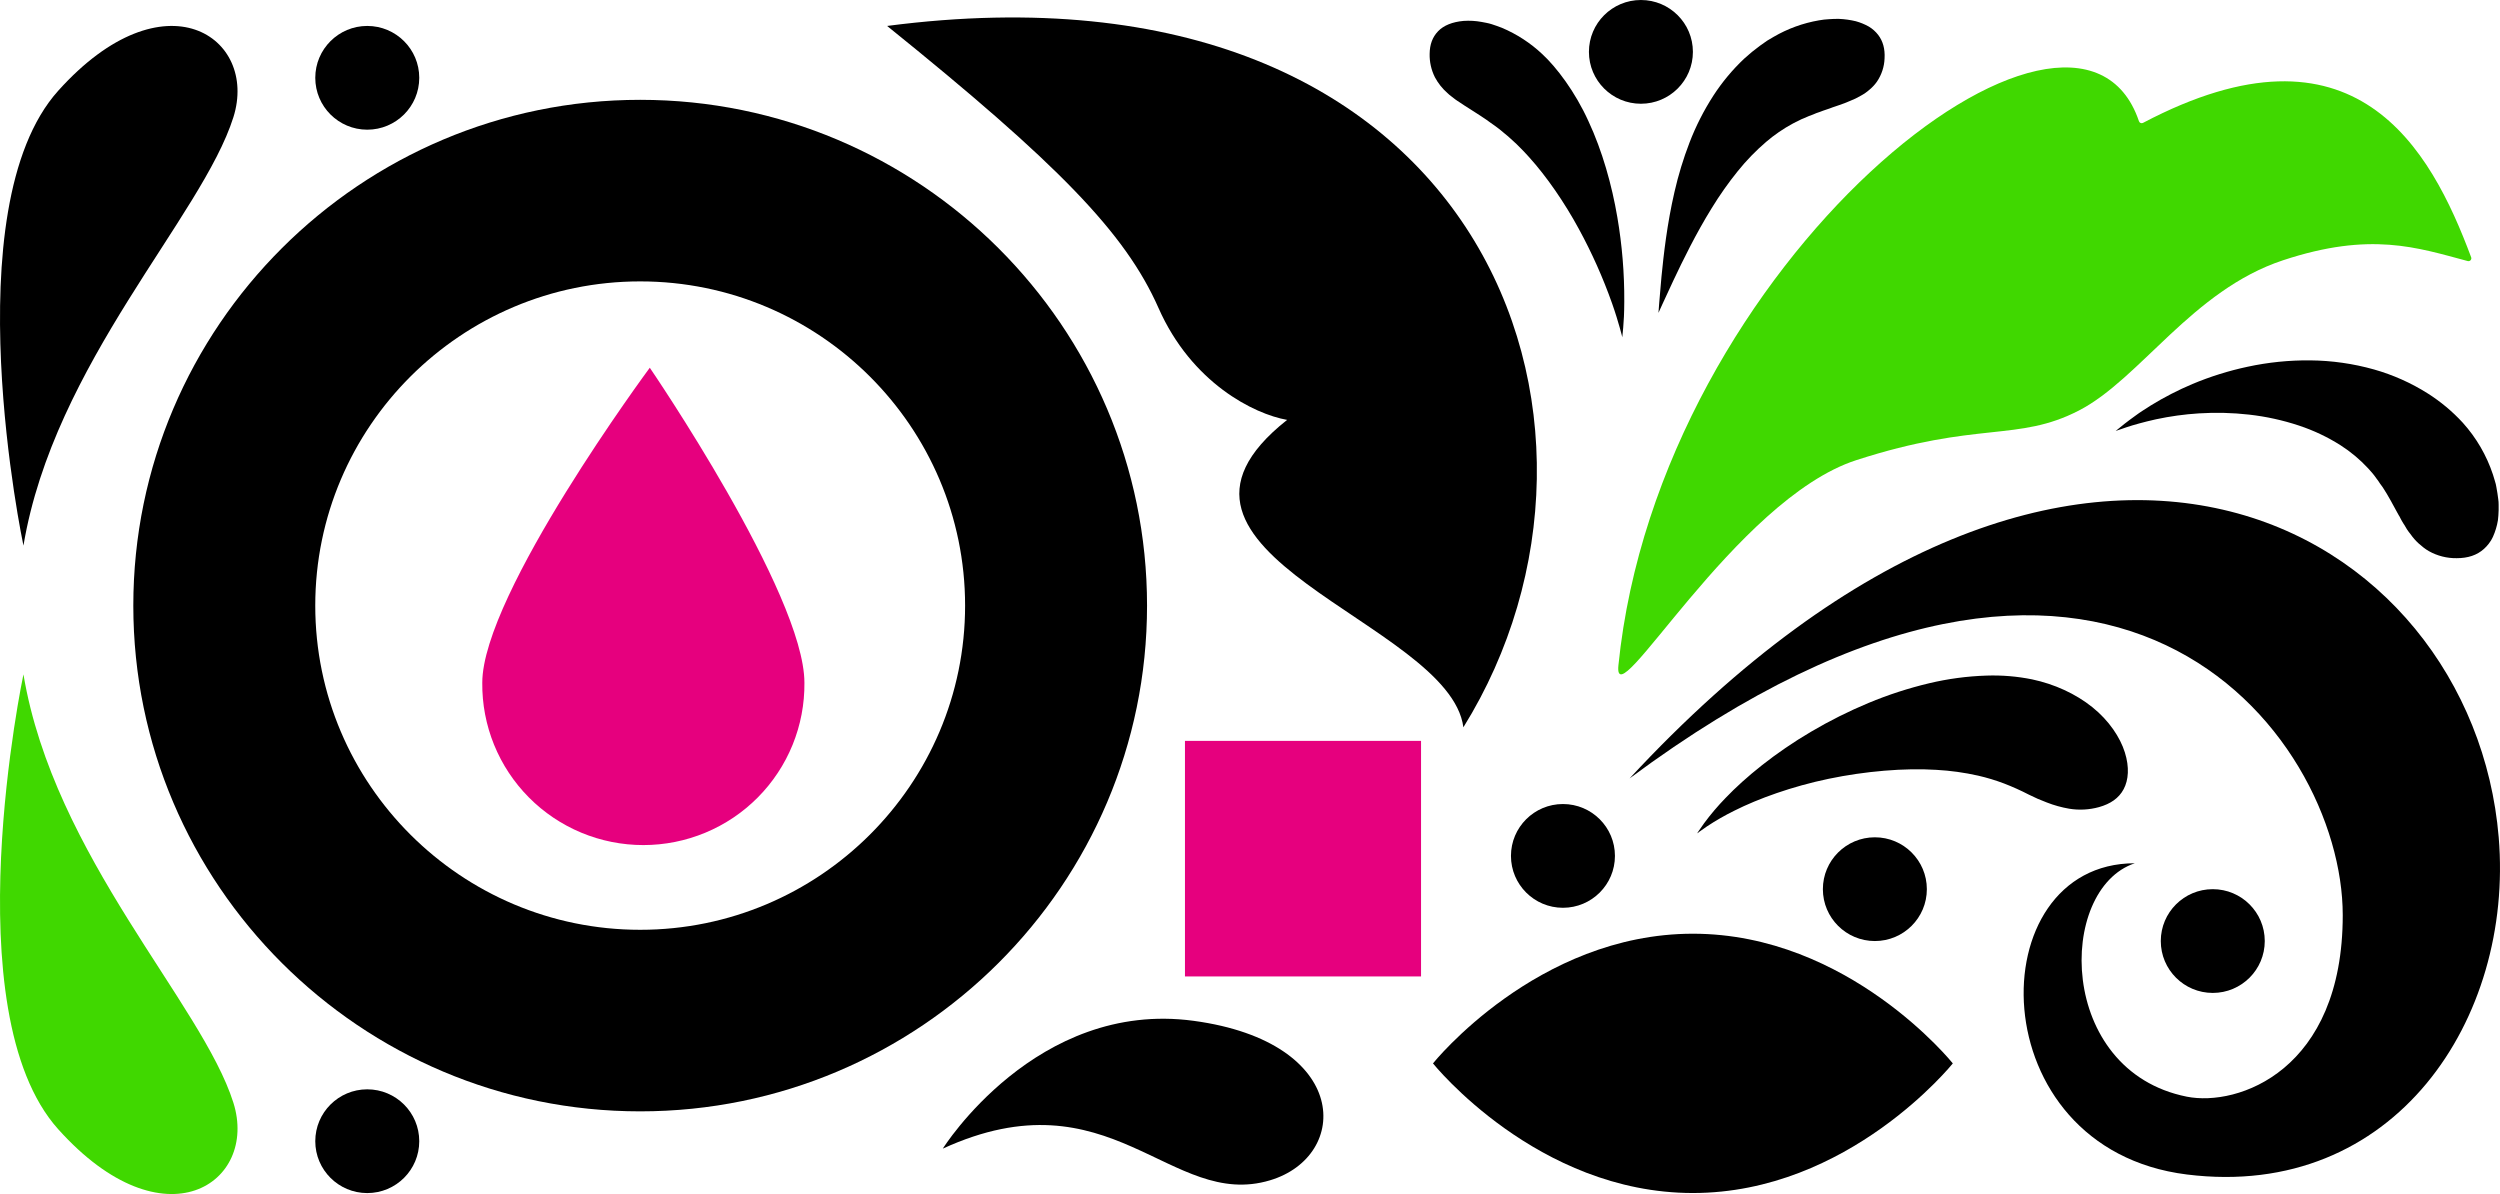 <svg width="335" height="160" viewBox="0 0 335 160" fill="none" xmlns="http://www.w3.org/2000/svg">
<path d="M190.42 130.843V99.277H158.785V130.843H190.42Z" fill="#E6007E"/>
<path d="M17.864 81.151C17.864 43.781 48.334 13.377 85.784 13.377C123.233 13.377 153.704 43.781 153.704 81.151C153.704 118.521 123.233 148.922 85.784 148.922C48.334 148.922 17.864 118.519 17.864 81.151ZM129.323 81.151C129.323 57.195 109.79 37.707 85.784 37.707C61.777 37.707 42.245 57.195 42.245 81.151C42.245 105.107 61.777 124.593 85.784 124.593C109.79 124.593 129.323 105.105 129.323 81.151Z" fill="black"/>
<path d="M107.792 91.488C107.821 94.334 107.283 97.158 106.212 99.796C105.14 102.433 103.554 104.833 101.547 106.856C99.54 108.879 97.151 110.484 94.518 111.58C91.885 112.676 89.061 113.24 86.208 113.24C83.356 113.24 80.531 112.676 77.898 111.58C75.266 110.484 72.877 108.879 70.87 106.856C68.863 104.833 67.277 102.433 66.205 99.796C65.133 97.158 64.596 94.334 64.625 91.488C64.625 79.594 87.071 49.276 87.071 49.276C87.071 49.276 107.792 79.594 107.792 91.488Z" fill="#E6007E"/>
<path d="M49.213 159.872C53.061 159.872 56.18 156.76 56.18 152.921C56.18 149.082 53.061 145.97 49.213 145.97C45.366 145.97 42.247 149.082 42.247 152.921C42.247 156.76 45.366 159.872 49.213 159.872Z" fill="black"/>
<path d="M49.213 17.378C53.061 17.378 56.18 14.266 56.18 10.427C56.18 6.588 53.061 3.476 49.213 3.476C45.366 3.476 42.247 6.588 42.247 10.427C42.247 14.266 45.366 17.378 49.213 17.378Z" fill="black"/>
<path d="M3.142 90.364C3.142 90.364 -6.416 135.498 7.807 151.324C22.03 167.149 34.646 158.494 31.279 147.781C27.099 134.475 7.221 114.747 3.142 90.364Z" fill="#40D800"/>
<path d="M3.142 73.113C3.142 73.113 -6.416 27.977 7.807 12.153C22.03 -3.671 34.646 4.981 31.279 15.693C27.099 28.999 7.221 48.727 3.142 73.113Z" fill="black"/>
<path d="M192.019 142.496C192.019 142.496 205.95 125.118 226.849 125.118C247.748 125.118 261.677 142.496 261.677 142.496C261.677 142.496 247.746 159.864 226.847 159.864C205.947 159.864 192.019 142.496 192.019 142.496Z" fill="black"/>
<path d="M296.511 133.052C300.359 133.052 303.478 129.939 303.478 126.1C303.478 122.261 300.359 119.149 296.511 119.149C292.664 119.149 289.545 122.261 289.545 126.1C289.545 129.939 292.664 133.052 296.511 133.052Z" fill="black"/>
<path d="M219.882 13.902C223.73 13.902 226.849 10.79 226.849 6.951C226.849 3.112 223.73 0 219.882 0C216.035 0 212.916 3.112 212.916 6.951C212.916 10.79 216.035 13.902 219.882 13.902Z" fill="black"/>
<path d="M209.435 121.643C213.283 121.643 216.402 118.53 216.402 114.691C216.402 110.852 213.283 107.74 209.435 107.74C205.588 107.74 202.469 110.852 202.469 114.691C202.469 118.53 205.588 121.643 209.435 121.643Z" fill="black"/>
<path d="M251.232 126.1C255.079 126.1 258.198 122.988 258.198 119.149C258.198 115.31 255.079 112.198 251.232 112.198C247.384 112.198 244.265 115.31 244.265 119.149C244.265 122.988 247.384 126.1 251.232 126.1Z" fill="black"/>
<path d="M126.336 153.916C126.336 153.916 138.84 133.929 159.95 136.791C181.06 139.653 180.964 154.926 170.19 158.159C156.815 162.182 148.852 143.596 126.336 153.916Z" fill="black"/>
<path d="M319.287 65.297C320.065 66.483 320.639 67.611 321.221 68.663C321.292 68.796 321.367 68.925 321.436 69.051C321.475 69.116 321.516 69.178 321.554 69.24L321.651 69.437C321.782 69.695 321.925 69.946 322.081 70.19L322.203 70.37C322.24 70.43 322.272 70.494 322.309 70.554C322.38 70.677 322.453 70.799 322.524 70.917C322.679 71.152 322.846 71.379 323.024 71.596C323.341 72.052 323.709 72.469 324.12 72.842C324.335 73.027 324.539 73.209 324.765 73.38C324.987 73.552 325.221 73.709 325.465 73.85C326.604 74.49 327.893 74.817 329.2 74.796C330.704 74.796 331.91 74.401 332.853 73.552C333.094 73.335 333.314 73.095 333.51 72.836C333.723 72.564 333.902 72.268 334.045 71.954C334.368 71.24 334.596 70.486 334.722 69.712C334.774 69.283 334.804 68.835 334.817 68.363C334.817 68.127 334.817 67.887 334.817 67.641C334.817 67.516 334.817 67.392 334.806 67.265C334.795 67.139 334.778 67.014 334.765 66.886C334.703 66.373 334.621 65.84 334.518 65.291C334.49 65.153 334.464 65.016 334.437 64.877C334.409 64.737 334.359 64.6 334.318 64.459C334.239 64.18 334.151 63.895 334.058 63.601C333.206 61.026 331.826 58.655 330.008 56.639C328.629 55.14 327.06 53.828 325.341 52.735C323.097 51.314 320.658 50.226 318.101 49.503C315.33 48.725 312.467 48.317 309.588 48.29C306.754 48.261 303.927 48.549 301.158 49.148C298.639 49.686 296.177 50.458 293.802 51.452C291.864 52.269 289.991 53.233 288.2 54.336C287.446 54.825 286.756 55.243 286.183 55.676C285.609 56.109 285.108 56.44 284.715 56.768L283.499 57.75L284.954 57.252C285.411 57.083 285.996 56.933 286.651 56.742C287.307 56.551 288.069 56.382 288.89 56.189C290.786 55.782 292.709 55.516 294.645 55.393C296.889 55.251 299.142 55.306 301.377 55.558C303.654 55.814 305.897 56.307 308.071 57.029C310.028 57.678 311.898 58.564 313.638 59.669C314.995 60.537 316.235 61.575 317.328 62.756C317.543 63.011 317.757 63.249 317.959 63.472C318.161 63.695 318.305 63.944 318.471 64.154C318.628 64.349 318.771 64.555 318.901 64.769C319.038 64.958 319.167 65.134 319.287 65.297Z" fill="black"/>
<path d="M286.616 16.235C278.158 -8.731 222.33 35.059 216.868 89.157C216.111 96.662 232.492 66.92 248.752 61.657C265.012 56.393 270.367 59.244 278.573 55.01C286.779 50.775 293.754 38.903 305.919 34.879C317.669 30.991 323.904 33.181 330.671 34.981C330.74 35 330.812 34.999 330.88 34.98C330.948 34.96 331.01 34.922 331.058 34.87C331.105 34.817 331.138 34.753 331.152 34.683C331.165 34.614 331.16 34.542 331.135 34.475C325.686 19.868 315.603 1.486 287.164 16.465C287.114 16.491 287.058 16.506 287.001 16.508C286.945 16.51 286.888 16.5 286.836 16.478C286.784 16.456 286.737 16.423 286.699 16.381C286.661 16.339 286.633 16.29 286.616 16.235Z" fill="#40D800"/>
<path d="M206.668 7.253C205.089 5.768 203.259 4.574 201.261 3.729C200.793 3.548 200.333 3.385 199.888 3.242C199.443 3.098 198.979 3.027 198.547 2.942C197.746 2.793 196.928 2.746 196.115 2.802C194.622 2.937 193.455 3.4 192.7 4.19C191.946 4.979 191.587 5.958 191.572 7.215C191.547 8.304 191.79 9.382 192.279 10.356C192.705 11.153 193.271 11.867 193.951 12.464C194.273 12.787 194.641 13.011 195.01 13.321C195.197 13.463 195.397 13.583 195.599 13.716C195.801 13.849 196.008 14.003 196.227 14.134C197.086 14.702 198.09 15.296 199.22 16.077C199.512 16.306 199.88 16.54 200.294 16.842C200.709 17.144 201.167 17.485 201.648 17.914C202.151 18.309 202.66 18.804 203.223 19.314C203.494 19.589 203.773 19.867 204.059 20.155C204.345 20.442 204.622 20.766 204.919 21.081C207.244 23.654 209.646 27.132 211.58 30.706C213.316 33.891 214.797 37.209 216.009 40.627C216.494 41.993 216.825 43.135 217.055 43.935C217.285 44.735 217.386 45.194 217.386 45.194C217.386 45.194 217.429 44.733 217.509 43.907C217.588 43.082 217.648 41.883 217.653 40.412C217.674 36.626 217.363 32.845 216.724 29.113C215.994 24.801 214.706 20.206 212.856 16.248C211.047 12.26 208.544 8.988 206.668 7.253Z" fill="black"/>
<path d="M268.553 104.991C269.682 105.427 270.787 105.924 271.862 106.479C272.649 106.876 273.457 107.229 274.284 107.536C275.247 107.912 276.247 108.19 277.266 108.366C278.6 108.586 279.967 108.513 281.27 108.152C282.785 107.723 283.917 106.979 284.57 105.748C285.223 104.517 285.357 102.819 284.729 100.817C284.102 98.814 282.621 96.571 280.384 94.77C278.147 92.969 275.285 91.665 272.307 91.037C270.299 90.63 268.25 90.46 266.202 90.529C263.603 90.611 261.019 90.957 258.49 91.56C255.72 92.22 253.008 93.102 250.38 94.198C247.736 95.3 245.171 96.583 242.705 98.038C237.878 100.87 233.839 104.187 231.236 106.917C230.196 107.986 229.229 109.124 228.342 110.324C228.031 110.752 227.796 111.087 227.646 111.323L227.409 111.677L227.749 111.428C227.964 111.263 228.297 111.031 228.722 110.746C229.908 109.959 231.144 109.249 232.423 108.621C235.594 107.026 240.133 105.379 245.041 104.359C249.948 103.338 255.183 102.89 259.483 103.16C261.363 103.264 263.232 103.524 265.07 103.936C266.254 104.208 267.417 104.56 268.553 104.991Z" fill="black"/>
<path d="M218.362 104.31C278.518 39.446 331.342 70.495 334.827 112.2C336.856 136.482 320.895 160.857 293.031 157.381C265.167 153.905 265.165 115.676 286.064 115.676C275.615 119.151 275.615 143.478 293.031 146.954C299.862 148.318 313.928 143.478 313.928 122.627C313.926 98.297 282.579 56.592 218.362 104.31Z" fill="black"/>
<path d="M242.938 15.348L243.391 15.157L243.849 15C244.152 14.897 244.431 14.764 244.73 14.683C245.029 14.601 245.299 14.481 245.576 14.381C245.854 14.28 246.135 14.205 246.399 14.102C246.664 13.999 246.935 13.92 247.19 13.819C247.446 13.718 247.695 13.604 247.942 13.508C248.425 13.322 248.891 13.096 249.337 12.833C249.773 12.601 250.179 12.317 250.547 11.988C250.919 11.675 251.249 11.315 251.527 10.916C252.145 9.998 252.494 8.925 252.532 7.82C252.603 6.55 252.317 5.513 251.673 4.672C251.332 4.233 250.913 3.859 250.437 3.57C249.88 3.255 249.286 3.011 248.669 2.843C247.928 2.666 247.172 2.561 246.41 2.53C245.996 2.517 245.564 2.543 245.121 2.569C244.657 2.591 244.194 2.644 243.737 2.727C241.6 3.096 239.546 3.843 237.673 4.934C237.4 5.089 237.106 5.263 236.792 5.455C236.489 5.669 236.167 5.883 235.832 6.132C235.095 6.668 234.391 7.246 233.721 7.862C232.146 9.348 230.755 11.018 229.579 12.835C228.306 14.808 227.24 16.907 226.398 19.098C225.569 21.251 224.896 23.461 224.383 25.71C223.379 30.056 222.932 34.107 222.638 37.074C222.498 38.556 222.399 39.767 222.333 40.61C222.266 41.452 222.234 41.924 222.234 41.924L222.773 40.738L224.241 37.567C225.489 34.93 227.228 31.349 229.374 27.882C230.43 26.158 231.595 24.504 232.864 22.929C234.01 21.505 235.285 20.19 236.674 19.001C237.772 18.062 238.967 17.243 240.239 16.557C240.503 16.402 240.776 16.295 241.019 16.167L241.378 15.984L241.732 15.839C241.96 15.742 242.162 15.648 242.377 15.558L242.938 15.348Z" fill="black"/>
<path d="M196.093 97.459C221.314 56.881 198.983 -6.96 118.873 3.476C141.73 21.915 150.794 31.199 155.233 41.257C159.673 51.315 168.04 55.483 172.475 56.266C149.853 74.152 194.262 83.26 196.093 97.459Z" fill="black"/>
</svg>
